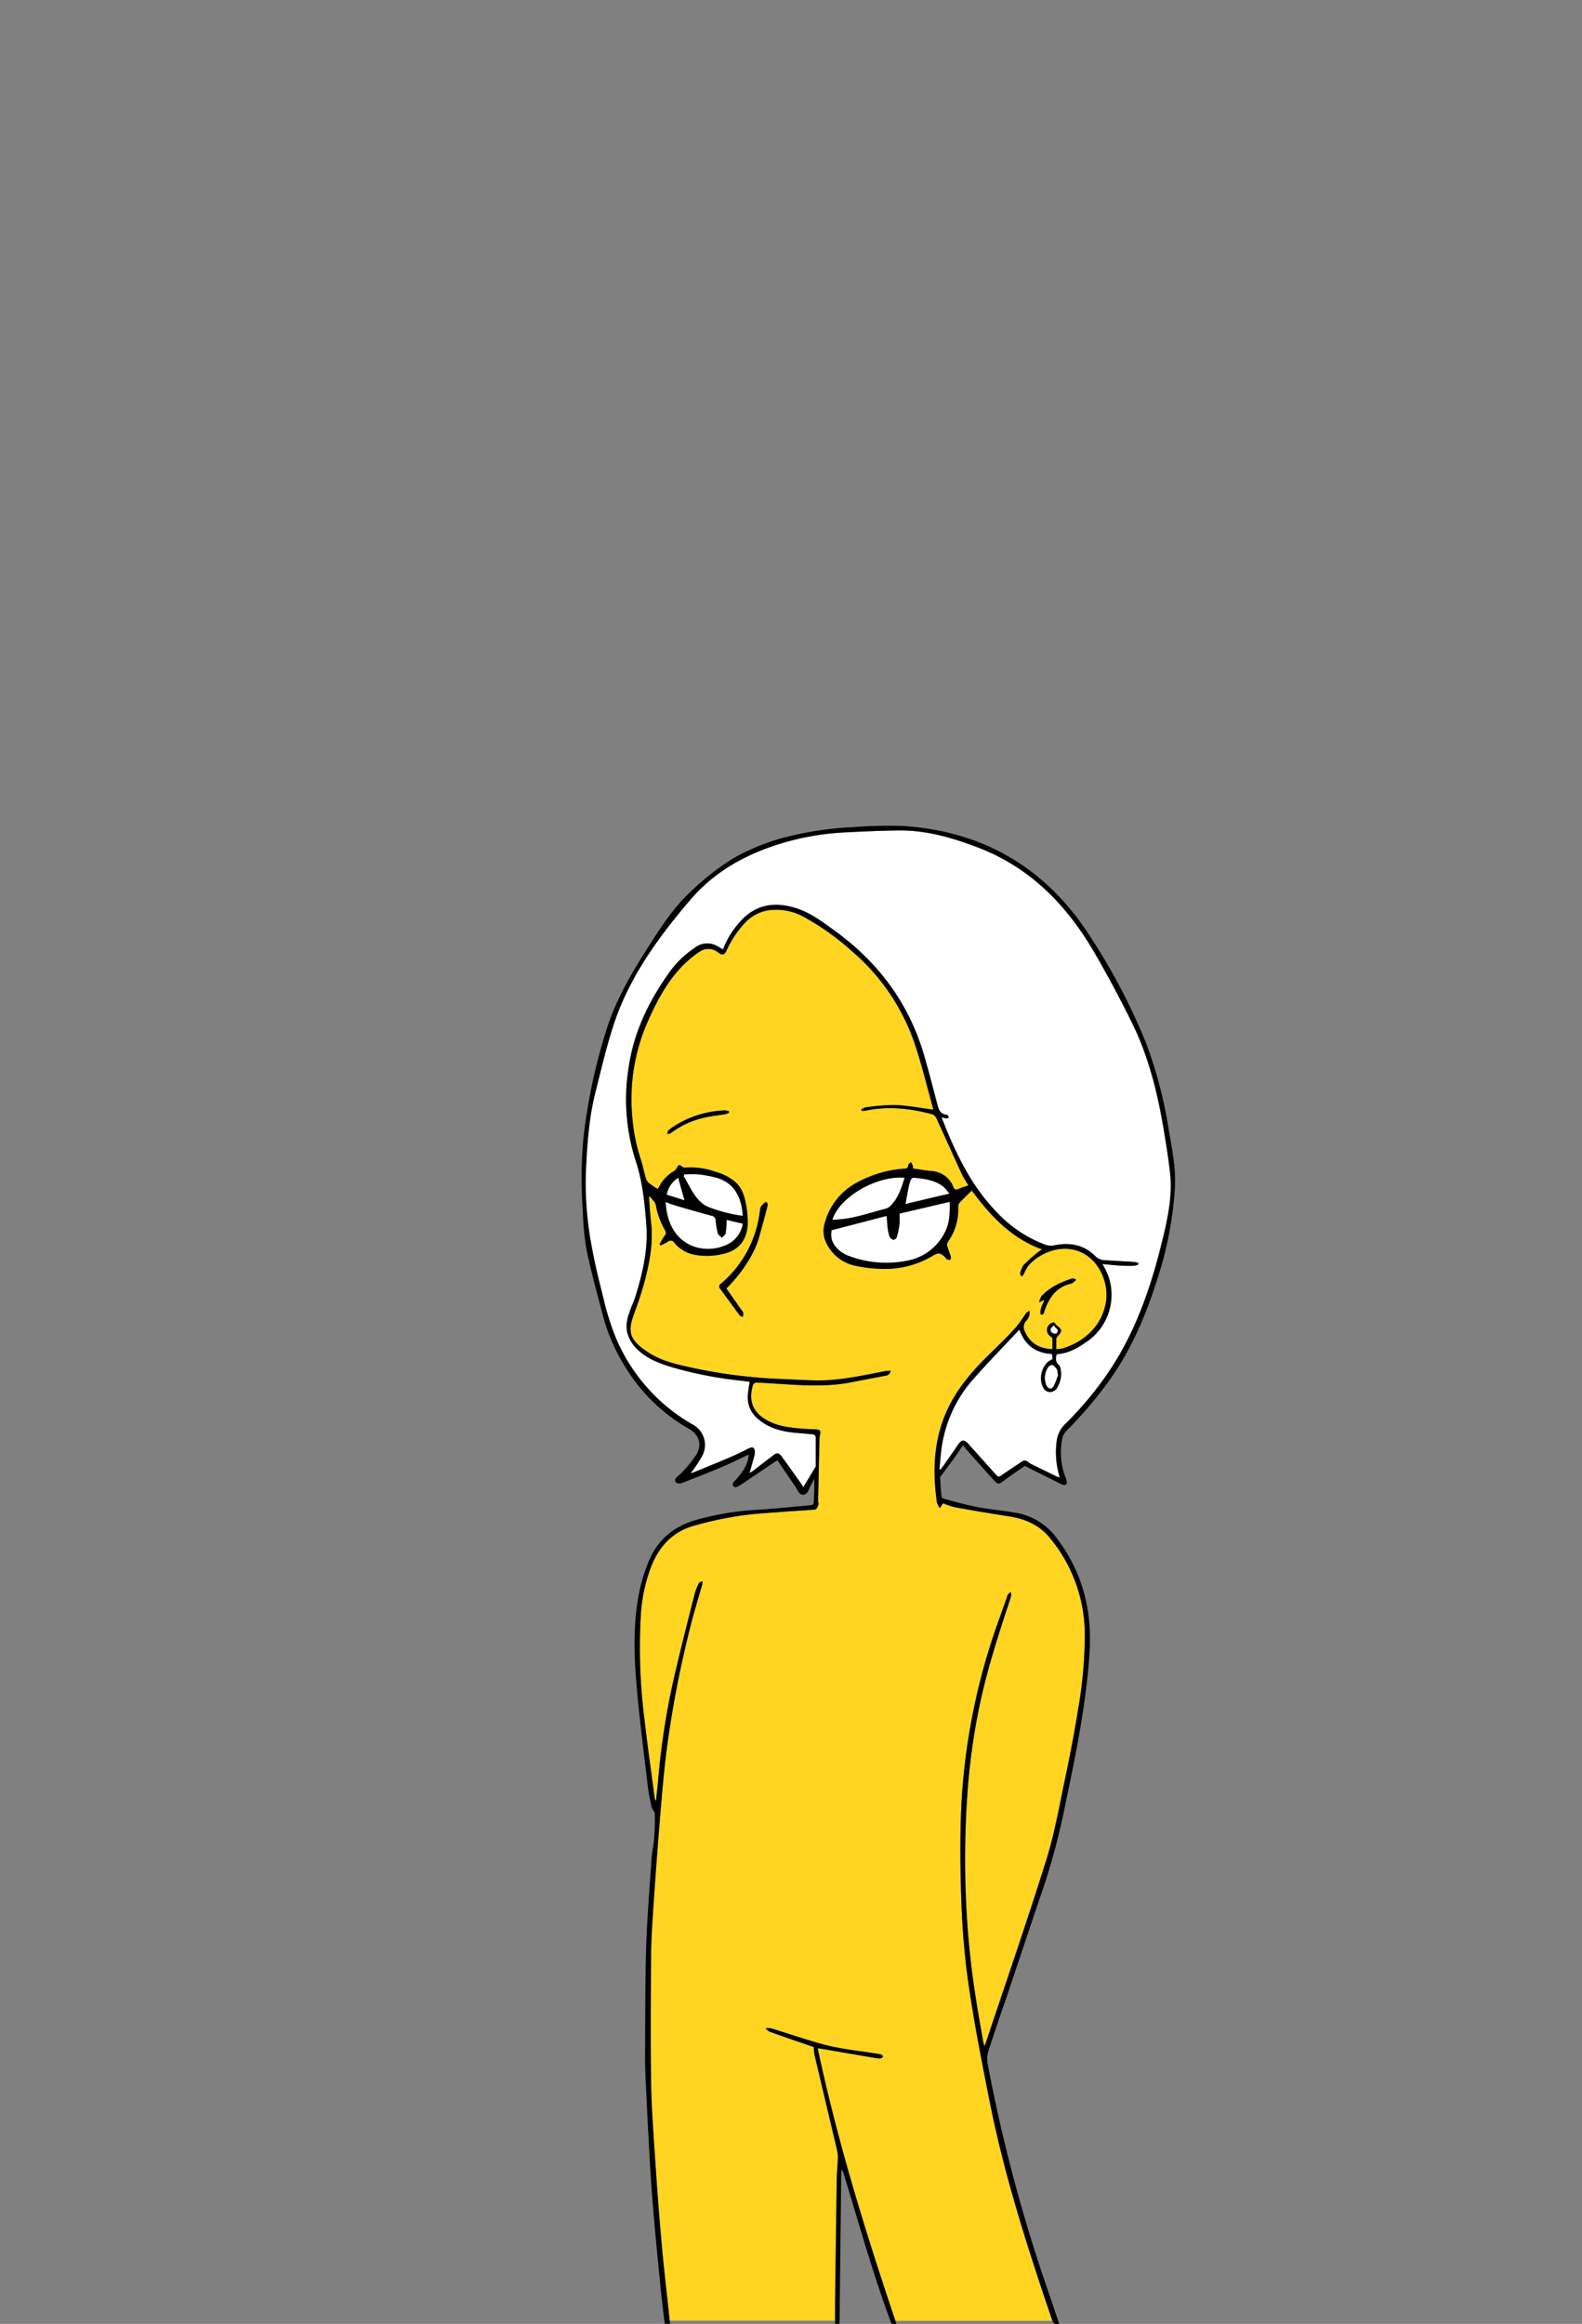 <svg id="여가_숏컷_" data-name="여가 숏컷 " xmlns="http://www.w3.org/2000/svg" viewBox="0 0 453.54 666.14"><rect x="0" y="0" width="453.54" height="666.14" fill="#808080" stroke="none"/><defs><style>.cls-1{fill:#fff;}.cls-2{fill:none;}</style></defs><g id="색"><path class="cls-1" d="M198,422.33a47.72,47.72,0,0,0,3.25-4.81,6.62,6.62,0,0,0-2.76-9.26A51.64,51.64,0,0,1,176,382.11a83.11,83.11,0,0,1-3.22-10.63c-1.18-4.64-2.32-9.3-3.16-14a96.93,96.93,0,0,1-1.73-21c.35-7.8.81-15.59,2.71-23.17,1.68-6.67,3.22-13.4,5.38-19.9,3.26-9.79,8.54-18.47,14.67-26.57,2.39-3.15,4.88-6.23,7.47-9.21,6.41-7.41,14.5-12,23.45-15.11a75.75,75.75,0,0,1,20.79-3.92c5.09-.26,10.19-.49,15.29-.54,8-.07,15.53,2.16,23,5,14.6,5.65,25.09,16.25,33,29.88q5.78,9.93,10.86,20.29c4.78,9.7,7.35,20.19,9.13,30.9.66,4,1.29,7.95,1.75,11.95.65,5.71-.3,11.34-1.57,16.84-3.27,14.12-7.66,27.8-15.71,39.88a99.79,99.79,0,0,1-12.47,15.11,8.36,8.36,0,0,0-2.78,5.51,24.1,24.1,0,0,0,.7,9.31c.06.21.11.43.21.81-.39-.14-.66-.2-.9-.31l-7.14-3.49a2.14,2.14,0,0,1-.4-.2c-1.58-1.16-1.58-1.16-3.17-.07-1.74,1.18-3.5,2.32-5.22,3.53-.6.42-1,.28-1.41-.22-2.42-2.72-4.87-5.43-7.3-8.14-.23-.25-.44-.52-.67-.77-1.21-1.29-1.94-1.22-2.93.23-1.46,2.15-2.95,4.27-4.44,6.4-.18.27-.41.5-.61.75l-.31-.09c.2-2,.35-4,.61-6.05a37.44,37.44,0,0,1,9.44-20.16c4.1-4.68,8.46-9.1,12.88-13.82,1.72,4.77,5,6.72,9.37,7,0,.32.08.57.09.83s0,.46,0,.68c-2.6,1-3.87,4.56-3,7.19.34,1.08.87,2,2.06,2.18a2.46,2.46,0,0,0,2.5-1.59,7.42,7.42,0,0,0,.76-5.17,1.88,1.88,0,0,0-.48-1c-1-.83-.94-1.84-.6-3.08,3.11-.16,5.83-1.62,8.39-3.42a16.29,16.29,0,0,0,7.31-14,15.46,15.46,0,0,0-2-7.32l-.61-1.1c1.77.16,3.4.35,5,.45,1.29.08,2.59.11,3.88.08a5.55,5.55,0,0,0,1.4-.36V362a9.05,9.05,0,0,0-1.34-.26c-2.8-.18-5.6-.32-8.4-.49A4,4,0,0,1,314,360c-3.3-3.23-7.27-3.92-11.57-3.05a4.92,4.92,0,0,1-2.79-.19,36.62,36.62,0,0,1-14.12-9.59c-6-6.21-10-13.69-13.41-21.63-.72-1.69-1.38-3.39-2.17-5.33a10.12,10.12,0,0,0,1.5.4c.2,0,.42-.19.62-.31a2.15,2.15,0,0,0-.3-.56.86.86,0,0,0-.49-.25c-1.63-.17-2.1-1.4-2.47-2.82-1.19-4.56-2.38-9.12-3.68-13.66-4.42-15.48-13.46-27.34-26-36.39-3.48-2.5-6.92-5.09-11-6.35-5.53-1.68-10.72-1.25-15.11,3.11a25.34,25.34,0,0,0-5.43,8.16l-.27.63a21.88,21.88,0,0,0-2.33-1.32,5.82,5.82,0,0,0-5.7.79,28.63,28.63,0,0,0-7.83,7.8c-5.67,8.11-9.86,17-11.23,27a57.24,57.24,0,0,0,2.12,26.41c1.95,5.8,2.56,11.85,3,17.93.58,7.21-1,14-3.09,20.77-.53,1.69-1.37,3.27-1.85,5a10,10,0,0,0-.56,5.24,10.38,10.38,0,0,0,3.17,5.21c2.88,2.69,6.43,3.91,10,5a114.5,114.5,0,0,0,19.39,3.75l2.53.33c-.19,1.36-.47,2.67-.54,4a8,8,0,0,0,3.08,6.76c3,2.51,6.49,3.44,10.18,3.81,1.84.19,3.69.3,5.53.51a1.06,1.06,0,0,1,.69.72c0,2.71,0,5.43,0,8.15a.76.76,0,0,1,0,.34l-3.56,5.9c-.19-.3-.4-.64-.63-1-1.88-2.63-3.74-5.29-5.66-7.89-.71-1-1.36-1-2.3-.25-2,1.53-4,3.08-6,4.61a5,5,0,0,1-.84.45q.72-2.52,1.42-5a4,4,0,0,0,.09-.69c.09-1.51-.52-1.94-1.8-1.3-1.64.81-3.26,1.65-4.94,2.37-3.55,1.52-7.13,3-10.71,4.44C198.56,422.16,198.2,422.25,198,422.33Z"/><path class="cls-1" d="M257.84,347.87l14.44-3.38c.08,3.18,0,5.92-1.26,8.5a15.11,15.11,0,0,1-11.32,8.43A30.29,30.29,0,0,1,243.33,360a8.86,8.86,0,0,1-2.71-1.53c-1.65-1.44-2.79-3.21-2.25-5.85l15.78-4.11c.12,1.44.18,2.64.34,3.82a8.43,8.43,0,0,0,.57,2.22,1.54,1.54,0,0,0,1.06.81,1.26,1.26,0,0,0,.95-.78,24.89,24.89,0,0,0,.75-3.73A26.73,26.73,0,0,0,257.84,347.87Z"/><path class="cls-1" d="M190.77,344.53c1.17.42,2.13.82,3.13,1.11,3.33,1,6.68,1.93,10,2.83a1.4,1.4,0,0,1,1.24,1.43,20.32,20.32,0,0,0,.62,3.65c.14.48.74.82,1.14,1.22.37-.42,1-.79,1.07-1.27a34.06,34.06,0,0,0,.32-3.83l4.63,1.09a8,8,0,0,1-4.72,6.09c-6.39,2.88-15.5.55-17.18-9.93C190.93,346.2,190.88,345.47,190.77,344.53Z"/><path class="cls-1" d="M238.62,349.64c2-6.52,12.7-12.75,20.65-12.07-1,3.09-1.88,6.15-4.35,8.32a2.94,2.94,0,0,1-1.18.6c-4.3,1.09-8.5,2.65-13,3-.4,0-.8.1-1.21.13S239,349.64,238.62,349.64Z"/><path class="cls-1" d="M196.17,336.6c1.42,0,2.86-.11,4.27,0a34.29,34.29,0,0,1,4.24.77c4.95,1.13,7.42,4.56,8.08,9.65.06.45.11.91.17,1.46a42.31,42.31,0,0,1-10-2.59,7,7,0,0,1-1.79-1.12c-2.44-2.05-3.56-5.05-5.2-7.66Z"/><path class="cls-1" d="M272.16,342.12l-12.62,3c.32-1.68.58-3.18.88-4.67a14,14,0,0,1,.61-2.22c.12-.3.55-.68.81-.65,3,.27,6,.61,8.53,2.52A14.33,14.33,0,0,1,272.16,342.12Z"/><path class="cls-1" d="M303.39,393.93a22.22,22.22,0,0,1-1.32,3.35c-.63,1.07-1.58.9-2.14-.23a5.48,5.48,0,0,1,.58-5.27c.28-.33.94-.67,1.22-.54a3.64,3.64,0,0,1,1.28,1.33,3.27,3.27,0,0,1,.16,1.25Z"/><path class="cls-1" d="M196.24,344.06l-5.11-1.6a7.3,7.3,0,0,1,3.3-4.87Z"/><path class="cls-1" d="M302.24,379.87c.07.94,1.89,1.19.6,2.36-.23.21-1.17,0-1.41-.34C300.83,381.11,301.34,380.49,302.24,379.87Z"/><path class="" fill='#ffd521' d="M283.74,602.47c-2-10-3.95-20-5.52-30a215.35,215.35,0,0,1-2.39-22.53c-.48-9.48-.63-19-.38-28.51a183.56,183.56,0,0,1,10.88-57q1.17-3.28,2.34-6.54A2.82,2.82,0,0,1,289,457a4.84,4.84,0,0,1,.78-.64,3.13,3.13,0,0,1,.11.94c-.18.75-.42,1.49-.66,2.22-3,9.07-5.9,18.14-8,27.48a188.1,188.1,0,0,0-3.68,24.34,269.28,269.28,0,0,0-.59,33.73,244.36,244.36,0,0,0,2.73,27.29c.63,4.18,1.4,8.33,2.11,12.49.08.47.2.94.35,1.65a9.7,9.7,0,0,0,.42-.89c5.81-17.43,11.82-34.79,17.32-52.33,2.34-7.45,3.72-15.25,5.33-22.93,1.46-6.89,2.79-13.81,3.9-20.77A124.36,124.36,0,0,0,311,468.3a43.54,43.54,0,0,0-9.94-27.39c-3.06-3.81-7.19-5.55-11.8-6.26q-7.73-1.2-15.43-2.59a25.05,25.05,0,0,1-3.49-1.15l-.9,1.38a5.39,5.39,0,0,1-.83-1.59c-1.43-9.86-.84-19.47,3.86-28.38,2.89-5.48,6.94-10,11.31-14.26,2.5-2.42,5-4.88,7.33-7.44,1.17-1.27,2.06-2.84,3.11-4.24a3.61,3.61,0,0,1,.91-.64,4,4,0,0,1,0,1.23,4.1,4.1,0,0,1-.82,1.51c-1.33,1.38-.8,2.78-.05,4.1,1.63,2.86,4.17,4,7.44,4.13,0-1.06.05-2.06,0-3,0-.28-.43-.56-.7-.78a2.14,2.14,0,0,1,.25-3.57c.47-.25,1.05-.56,1.39.26a.36.36,0,0,0,.13.17c1.84,1.38,1.87,1.71.28,3.45a.93.93,0,0,0-.23.49c0,1,0,1.92,0,3a12.17,12.17,0,0,0,1.54-.15c5-1.32,11.54-5.58,12.72-13.53,1.09-7.27-4.32-16.49-13.88-14.92a14.63,14.63,0,0,0-8.3,4.57,12,12,0,0,0-1.41,2.54,5.47,5.47,0,0,1-.53.66c-.18-.26-.56-.58-.51-.76a6.42,6.42,0,0,1,1-2.52,49.68,49.68,0,0,1,4.11-3.68,11.82,11.82,0,0,1,1.19-.81c-8.71-3.12-14.72-9.53-20.15-16.87-1.23,1.21-2.45,2.37-3.6,3.6a1.89,1.89,0,0,0-.29,1.18,16,16,0,0,1-3,10,1.49,1.49,0,0,0-.14,1.14c.29,1,.71,2,1,3a1.05,1.05,0,0,1-.15.89c-.18.14-.61,0-.88-.09s-.36-.38-.55-.56c-1.44-1.37-2-1.42-3.67-.4a26.58,26.58,0,0,1-15,3.67,35.73,35.73,0,0,1-7.35-.93,11.79,11.79,0,0,1-8.57-7.7,8,8,0,0,1,.13-4.75,18.45,18.45,0,0,1,9.12-11.32A32.8,32.8,0,0,1,259.1,335c.68,0,1.23-.08,1.26-1,0-.31.51-.59.79-.88a7.52,7.52,0,0,1,.52,1,3,3,0,0,1,.05.81c1.83.26,3.61.61,5.4.75a7.11,7.11,0,0,1,6.18,4.54c.35.77.7.93,1.44.61.9-.41,1.86-.69,2.88-1.05-.73-1.25-1.48-2.32-2-3.5-2.41-5.23-4.75-10.5-7.16-15.74a2.18,2.18,0,0,0-1.19-1.13c-6.37-1.72-12.8-2.42-19.33-1a3.77,3.77,0,0,1-.89,0l-.12-.42a4.46,4.46,0,0,1,1.26-.58,60.71,60.71,0,0,1,8.59-.66c3.59.16,7.15.85,10.81,1.33-1.79-6.39-3.33-12.88-5.45-19.15a60.27,60.27,0,0,0-17.61-26,73.29,73.29,0,0,0-14-10.05,16.32,16.32,0,0,0-9.76-2,11.57,11.57,0,0,0-7.31,3.78,29,29,0,0,0-5.17,7.8c-.58,1.27-1.27,1.48-2.35.61a4.42,4.42,0,0,0-5.39-.26,16,16,0,0,0-1.91,1.39c-6.37,5-10.1,12.08-13.3,19.46a55.07,55.07,0,0,0-4.11,26.13,52.62,52.62,0,0,0,2.45,12.5c.58,1.79.94,3.67,1.47,5.48a3,3,0,0,0,.87,1.35,30.22,30.22,0,0,0,2.5,1.71c.21-.33.4-.6.55-.89a11,11,0,0,1,4.16-4.25,2.72,2.72,0,0,0,.9-1.1c.31-.64.61-.8,1.19-.33a1.69,1.69,0,0,0,1.07.45,21,21,0,0,1,8.94,1.26,14,14,0,0,1,5.58,2.95c2.18,2,2.72,4.81,3.17,7.62a26.75,26.75,0,0,1,.27,3.47c.12,5.18-2.44,8.49-7.29,9.48a19.63,19.63,0,0,1-8,.18,9.88,9.88,0,0,1-5.69-3.38,1.26,1.26,0,0,0-2-.29c-.63.4-1.32.69-2,1l-.3-.36c.49-.82.93-1.69,1.49-2.45a1.18,1.18,0,0,0,.09-1.53,22.9,22.9,0,0,1-2.65-7.24c-.18-.92-1.13-1.67-1.72-2.5l-.24.17c.19,2.37.31,4.76.59,7.13.71,6.06-.41,11.91-2,17.67-.8,2.95-1.8,5.83-2.85,8.69-1.93,5.24-1.41,7.58,4.28,11.22,3.66,2.35,7.87,3.29,12,4.19a147.93,147.93,0,0,0,25.39,3.28c3.7.14,7.39.39,11.09.42,6.36,0,12.56-1.35,18.77-2.58a17.86,17.86,0,0,1,2-.21,1.56,1.56,0,0,1-1.49,1.45c-3.27.65-6.55,1.24-9.81,1.89-6.35,1.25-12.74.94-19.13.54-2.7-.16-5.39-.36-8.09-.47a1.21,1.21,0,0,0-.92.67c-1.16,3.84-.52,7.18,3.09,9.58,3.09,2.05,6.54,2.56,10.06,2.88,1.69.16,3.39.21,5.09.31,1,.06,1.24.48,1,1.43a5.53,5.53,0,0,0-.18,1.22q-.21,8.89-.39,17.79c0,.37.19.8.08,1.12-.2.52-.53,1.34-.87,1.38-2.88.29-5.77.39-8.66.62-4.35.35-8.72.53-13,1.19a101.25,101.25,0,0,0-13.65,3c-5.61,1.69-9.43,5.72-11.7,11.4a47.11,47.11,0,0,0-3.06,14.47,163.39,163.39,0,0,0,1.07,29.5c.87,7.46,1.92,14.9,2.9,22.35a1.9,1.9,0,0,0,.4,1c.21-2,.45-4,.63-6a210,210,0,0,1,4.43-28.8c1.89-8.25,4-16.45,6.06-24.66a14.62,14.62,0,0,1,1.23-3c.14-.27.63-.34,1-.5a4.73,4.73,0,0,1-.09.93c-1.18,4.2-2.5,8.36-3.53,12.6a304.32,304.32,0,0,0-6.9,36.61c-.77,6.62-1.31,13.27-1.85,19.91q-.94,11.59-1.71,23.2c-.31,4.65-.63,9.3-.67,14-.09,12.07-.18,24.15,0,36.21.12,7.68.71,15.35,1.22,23,.53,8,1.13,15.93,1.85,23.89.66,7.2,1.5,14.39,2.26,21.59h47.38q0-2.31,0-4.56.22-17.76.47-35.52c0-2.17.26-4.33.33-6.5a8.36,8.36,0,0,0-.21-2.18c-2.16-9.18-4.35-18.36-6.51-27.55a15,15,0,0,1-.18-2.1c-4.09-1.41-8.35-2.86-12.58-4.36a5.13,5.13,0,0,1-1.27-1,5.2,5.2,0,0,1,1.62,0c5.43,1.64,10.79,3.57,16.28,4.93,4.49,1.1,9.12,1.54,13.68,2.28a11.18,11.18,0,0,1,1.63.32.75.75,0,0,1,.44.57c0,.17-.31.43-.52.47a3.51,3.51,0,0,1-1.21,0l-16.62-2.84a3.31,3.31,0,0,0-.34,0c5.64,26.61,13.66,52.45,22.27,78.1h45a1.73,1.73,0,0,1-.1-.24C294.61,644.45,288,623.83,283.74,602.47Zm14.78-230.92c2.39-2.62,5.47-4,8.69-5.08.33-.11.74.09,1.11.15l.07.37c-.3.26-.58.53-.9.77a1.27,1.27,0,0,1-.51.2c-4,.91-6.09,3.77-7.45,7.52-.21.58-.22,1.55-1.16,1.29a4,4,0,0,1,.08-1.82,19.11,19.11,0,0,1,1-2.31c-.11,0-.14,0-.17,0l-1.36.61A5.19,5.19,0,0,1,298.52,371.55ZM208,319.39c-2,.34-4.11.53-6.12,1a25.75,25.75,0,0,0-9.67,4.49c-.23.18-.63.12-.95.17.11-.33.15-.76.37-1a10.67,10.67,0,0,1,1.62-1.21,28.75,28.75,0,0,1,14.61-4.53,4.33,4.33,0,0,1,1.14.25l0,.42A6.52,6.52,0,0,1,208,319.39Zm12.11,26c-.16.84-.38,1.66-.6,2.48-.67,2.42-1.3,4.85-2,7.25-1.73,5.65-6,11.07-9.21,14.19,1.5,2.13,2.94,4.19,4.38,6.25a2,2,0,0,1,.46.78,4.7,4.7,0,0,1-.11,1.11c-.31-.14-.72-.19-.9-.44-1.89-2.53-3.74-5.1-5.61-7.64a.89.89,0,0,1,.17-1.39,32.07,32.07,0,0,0,11.27-21.28c.12-1.05.86-1.46,1.4-2.09.08-.1.48-.06.58.06A1,1,0,0,1,220.06,345.42Z"/><path class="cls-1" d="M267.57,318.06a0,0,0,0,0,0,0h0Z"/><path class="cls-1" d="M267.57,318.06c0,.08,0,0,0,0Z"/></g><g id="선"><path d="M282.18,586.51a9.7,9.7,0,0,0,.42-.89c5.81-17.43,11.82-34.79,17.32-52.33,2.34-7.45,3.72-15.25,5.33-22.93,1.46-6.89,2.79-13.81,3.9-20.77A124.36,124.36,0,0,0,311,468.3a43.54,43.54,0,0,0-9.94-27.39c-3.06-3.81-7.19-5.55-11.8-6.26q-7.73-1.2-15.43-2.59a25.05,25.05,0,0,1-3.49-1.15l-.9,1.38a5.39,5.39,0,0,1-.83-1.59c-1.43-9.86-.84-19.47,3.86-28.38,2.89-5.48,6.94-10,11.31-14.26,2.5-2.42,5-4.88,7.33-7.44,1.17-1.28,2.06-2.84,3.11-4.24a3.61,3.61,0,0,1,.91-.64,4,4,0,0,1,0,1.23,4.1,4.1,0,0,1-.82,1.51c-1.33,1.38-.8,2.78-.05,4.1,1.63,2.86,4.17,4,7.44,4.13,0-1.06.05-2.06,0-3,0-.28-.43-.56-.7-.78a2.14,2.14,0,0,1,.25-3.57c.47-.25,1.05-.56,1.39.26a.36.36,0,0,0,.13.17c1.84,1.38,1.87,1.71.28,3.45a.93.93,0,0,0-.23.49c0,1,0,1.92,0,3a12.17,12.17,0,0,0,1.54-.15c5-1.32,11.54-5.58,12.72-13.53,1.09-7.27-4.32-16.49-13.88-14.92a14.63,14.63,0,0,0-8.3,4.57,12,12,0,0,0-1.41,2.54,5.47,5.47,0,0,1-.53.66c-.18-.26-.56-.58-.51-.76a6.42,6.42,0,0,1,1-2.52,49.68,49.68,0,0,1,4.11-3.68,11.82,11.82,0,0,1,1.19-.81c-8.71-3.12-14.72-9.53-20.15-16.87-1.23,1.21-2.45,2.37-3.6,3.6a1.89,1.89,0,0,0-.29,1.18,16,16,0,0,1-3,10,1.49,1.49,0,0,0-.14,1.14c.29,1,.71,2,1,3a1.05,1.05,0,0,1-.15.89c-.18.14-.61,0-.88-.09s-.36-.38-.55-.56c-1.44-1.37-2-1.42-3.67-.4a26.58,26.58,0,0,1-15,3.67,35.73,35.73,0,0,1-7.35-.93,11.79,11.79,0,0,1-8.57-7.7,8,8,0,0,1,.13-4.75,18.45,18.45,0,0,1,9.12-11.32A32.8,32.8,0,0,1,259.1,335c.68,0,1.23-.08,1.26-1,0-.31.51-.59.79-.88a7.52,7.52,0,0,1,.52,1,3,3,0,0,1,.05.81c1.83.26,3.61.61,5.4.75a7.11,7.11,0,0,1,6.18,4.54c.35.77.7.93,1.44.61.9-.41,1.86-.69,2.88-1.05-.73-1.25-1.48-2.32-2-3.5-2.41-5.23-4.75-10.5-7.16-15.74a2.18,2.18,0,0,0-1.19-1.13c-6.37-1.72-12.8-2.42-19.33-1a3.77,3.77,0,0,1-.89,0l-.12-.42a4.46,4.46,0,0,1,1.26-.58,60.71,60.71,0,0,1,8.59-.66c3.59.16,7.16.86,10.82,1.33-.06.14,0,.06,0,0-1.79-6.39-3.32-12.89-5.45-19.16a60.27,60.27,0,0,0-17.61-26,73.29,73.29,0,0,0-14-10.05,16.32,16.32,0,0,0-9.76-2,11.57,11.57,0,0,0-7.31,3.78,29,29,0,0,0-5.17,7.8c-.58,1.27-1.27,1.48-2.35.61a4.42,4.42,0,0,0-5.39-.26,16,16,0,0,0-1.91,1.39c-6.37,5-10.1,12.08-13.3,19.46a55.07,55.07,0,0,0-4.11,26.13,52.62,52.62,0,0,0,2.45,12.5c.58,1.79.94,3.67,1.47,5.48a3,3,0,0,0,.87,1.35,30.22,30.22,0,0,0,2.5,1.71c.21-.33.4-.6.55-.89a11,11,0,0,1,4.16-4.25,2.72,2.72,0,0,0,.9-1.1c.31-.64.61-.8,1.19-.33a1.69,1.69,0,0,0,1.07.45,21,21,0,0,1,8.94,1.26,14,14,0,0,1,5.58,2.95c2.18,2,2.72,4.81,3.17,7.62a26.75,26.75,0,0,1,.27,3.47c.12,5.18-2.44,8.49-7.29,9.48a19.63,19.63,0,0,1-8,.18,9.88,9.88,0,0,1-5.69-3.38,1.26,1.26,0,0,0-2-.29c-.63.4-1.32.69-2,1l-.3-.36c.49-.82.93-1.69,1.49-2.45a1.18,1.18,0,0,0,.09-1.53,22.9,22.9,0,0,1-2.65-7.24c-.18-.92-1.13-1.67-1.72-2.5l-.24.17c.19,2.37.31,4.76.59,7.13.71,6.06-.41,11.91-2,17.67-.8,2.95-1.8,5.83-2.85,8.69-1.93,5.24-1.41,7.58,4.28,11.22,3.66,2.35,7.87,3.29,12,4.19a147.93,147.93,0,0,0,25.39,3.28c3.7.14,7.39.39,11.09.42,6.36,0,12.56-1.35,18.77-2.58a17.86,17.86,0,0,1,2-.21,1.56,1.56,0,0,1-1.49,1.45c-3.27.65-6.55,1.24-9.81,1.89-6.35,1.25-12.74.94-19.13.54-2.7-.16-5.39-.36-8.09-.47a1.21,1.21,0,0,0-.92.67c-1.16,3.84-.52,7.18,3.09,9.58,3.09,2.05,6.54,2.56,10.06,2.88,1.69.16,3.39.21,5.09.31,1,.06,1.24.48,1,1.43a5.53,5.53,0,0,0-.18,1.22q-.21,8.89-.39,17.79c0,.37.19.8.08,1.12-.2.52-.53,1.34-.87,1.38-2.88.29-5.77.39-8.66.62-4.35.35-8.72.53-13,1.19a101.25,101.25,0,0,0-13.65,3c-5.61,1.69-9.43,5.72-11.7,11.4a47.11,47.11,0,0,0-3.06,14.47,163.39,163.39,0,0,0,1.07,29.5c.87,7.46,1.92,14.9,2.9,22.35a1.9,1.9,0,0,0,.4,1c.21-2,.45-4,.63-6a210,210,0,0,1,4.43-28.8c1.89-8.25,4-16.45,6.06-24.66a14.62,14.62,0,0,1,1.23-3c.14-.27.63-.34,1-.5a4.73,4.73,0,0,1-.09.93c-1.18,4.2-2.5,8.36-3.53,12.6a304.32,304.32,0,0,0-6.9,36.61c-.77,6.62-1.31,13.27-1.85,19.91q-.94,11.59-1.71,23.2c-.31,4.65-.63,9.3-.67,14-.09,12.07-.18,24.15,0,36.21.12,7.68.71,15.35,1.22,23,.53,8,1.13,15.93,1.85,23.89.67,7.37,1.54,14.72,2.32,22.08,0,.11,0,.23,0,.42h-1.49c-.39-3.36-.81-6.69-1.14-10-.68-6.75-1.35-13.5-1.93-20.26q-.71-8-1.18-16.12c-.47-8.06-.86-16.12-1.24-24.18-.12-2.67-.14-5.35-.13-8,.07-9.82,0-19.64.31-29.46.27-8.48,1-17,1.56-25.43.14-1.92.59-3.82.73-5.75a66.89,66.89,0,0,0,.18-6.93c0-.71-.78-1.35-.94-2.09-.46-2.11-.88-4.25-1.13-6.4-1.14-9.77-2.43-19.53-3.23-29.34-.69-8.54-.87-17.16.82-25.63a49.66,49.66,0,0,1,2.74-8.94c2.58-6.38,7.4-10.12,13.66-11.91a81,81,0,0,1,17.49-2.89c5.09-.31,10.17-.88,15.25-1.3.67-.06.89-.36.92-1,.1-2.17.22-4.34.11-6.6-.36.71-.69,1.43-1.08,2.12-.53.93-.71,2.35-2,2.46s-1.65-1.37-2.27-2.27c-1.74-2.5-3.42-5-5.16-7.61l-.68.41-9.88,6.65a1.69,1.69,0,0,1-.29.17c-.59.25-1.25.88-1.8.15s.22-1.23.64-1.71c1.62-1.88,3.23-3.76,3.66-6.39,0-.25.05-.52.09-.91-2.66,1.24-5.19,2.52-7.79,3.62-3.76,1.59-7.58,3.06-11.38,4.55a2,2,0,0,1-1,.1.91.91,0,0,1-.63-1.58c.48-.58,1.15-1,1.64-1.55a35.72,35.72,0,0,0,4.09-5c1.79-3,.92-5.8-2.07-7.52a50.77,50.77,0,0,1-18.46-18.08A53.21,53.21,0,0,1,173,377.66c-1.69-6.43-3.48-12.84-4.84-19.35A77.49,77.49,0,0,1,167.09,347a126.38,126.38,0,0,1,.15-20.59,163.65,163.65,0,0,1,6.64-31.29c3-9.54,8.12-17.69,13.36-25.86,3.27-5.11,6.76-10.07,11.21-14.08a71.9,71.9,0,0,1,11.73-9.12,61,61,0,0,1,16.33-6.41,95.67,95.67,0,0,1,18.11-2.56,131.75,131.75,0,0,1,14.18-.34c22.85,1.47,41.09,11.83,53.9,31.94a175.08,175.08,0,0,1,15.84,30.25,125.31,125.31,0,0,1,6.54,25c.55,3.24,1.17,6.48,1.53,9.75a43.51,43.51,0,0,1,.19,7.31,105.46,105.46,0,0,1-5.27,26.46c-3.31,10.34-7.58,20.12-13.93,28.83a121.72,121.72,0,0,1-12,14,4.56,4.56,0,0,0-1.08,2.16,20.16,20.16,0,0,0,1,11.19,7,7,0,0,1,.27.89c.17.88-.17,1.23-1,1.09a1.17,1.17,0,0,1-.32-.09L293.8,420.2c-1.85,1.29-4,2.72-6.12,4.31-1.22.92-1.51,1.12-2.61-.07-2.75-3-5.42-6-8.12-9.07-.28-.31-.53-.65-.88-1.09-.84,1.23-1.61,2.4-2.42,3.53-1.25,1.73-2.53,3.43-3.8,5.15-.12.15-.34.31-.33.46.11,1.88.21,3.77.42,5.64,0,.26.62.56,1,.65,3.11.81,6.21,1.72,9.37,2.31,3.74.7,7.56,1,11.3,1.68a18.37,18.37,0,0,1,11.47,7.36c7.28,9.67,10.09,20.64,9.27,32.88-.95,14.18-3.73,28-6.64,41.84a204.52,204.52,0,0,1-6.12,23.92c-3.63,10.63-7.17,21.31-10.76,32C287,577,285.14,582.4,283.4,587.8a7.59,7.59,0,0,0-.3,3.5,454.55,454.55,0,0,0,17,64.3c1.17,3.47,2.35,6.93,3.54,10.46-1.06.33-1.62.08-2-1.12-7-20.49-13.65-41.11-17.9-62.47-2-10-3.95-20-5.52-30a215.35,215.35,0,0,1-2.39-22.53c-.48-9.48-.63-19-.38-28.51a183.56,183.56,0,0,1,10.88-57q1.17-3.28,2.34-6.54A2.82,2.82,0,0,1,289,457a4.84,4.84,0,0,1,.78-.64,3.13,3.13,0,0,1,.11.94c-.18.75-.42,1.49-.66,2.22-3,9.07-5.9,18.14-8,27.48a188.1,188.1,0,0,0-3.68,24.34,269.28,269.28,0,0,0-.59,33.73,244.36,244.36,0,0,0,2.73,27.29c.63,4.18,1.4,8.33,2.11,12.49C281.91,585.33,282,585.8,282.18,586.51ZM198,422.33c.24-.08.6-.17.93-.31,3.58-1.47,7.16-2.92,10.71-4.44,1.68-.72,3.3-1.56,4.94-2.37,1.28-.64,1.89-.21,1.8,1.3a4,4,0,0,1-.09.69q-.7,2.52-1.42,5a5,5,0,0,0,.84-.45c2-1.53,4-3.08,6-4.61.94-.73,1.59-.71,2.3.25,1.92,2.6,3.78,5.26,5.66,7.89.23.33.44.67.63,1l3.56-5.9a.76.76,0,0,0,0-.34c0-2.72,0-5.44,0-8.15a1.06,1.06,0,0,0-.69-.72c-1.84-.21-3.69-.32-5.53-.51-3.69-.37-7.21-1.3-10.18-3.81a8,8,0,0,1-3.08-6.76c.07-1.33.35-2.64.54-4l-2.53-.33A114.5,114.5,0,0,1,192.94,392c-3.59-1.1-7.14-2.32-10-5a10.38,10.38,0,0,1-3.17-5.21,10,10,0,0,1,.56-5.24c.48-1.69,1.32-3.27,1.85-5,2.1-6.74,3.67-13.56,3.09-20.77-.48-6.08-1.09-12.13-3-17.93a57.24,57.24,0,0,1-2.12-26.41c1.37-10.07,5.56-18.93,11.23-27a28.63,28.63,0,0,1,7.83-7.8,5.82,5.82,0,0,1,5.7-.79,21.88,21.88,0,0,1,2.33,1.32l.27-.63a25.34,25.34,0,0,1,5.43-8.16c4.39-4.36,9.58-4.79,15.11-3.11,4.12,1.26,7.56,3.85,11,6.35,12.59,9.05,21.63,20.91,26,36.39,1.3,4.54,2.49,9.1,3.68,13.66.37,1.42.84,2.65,2.47,2.82a.86.86,0,0,1,.49.25,2.15,2.15,0,0,1,.3.56c-.2.12-.42.33-.62.31a10.12,10.12,0,0,1-1.5-.4c.79,1.94,1.45,3.64,2.17,5.33,3.39,7.94,7.46,15.42,13.41,21.63a36.62,36.62,0,0,0,14.12,9.59,4.92,4.92,0,0,0,2.79.19c4.3-.87,8.27-.18,11.57,3.05a4,4,0,0,0,2.66,1.23c2.8.17,5.6.31,8.4.49a9.05,9.05,0,0,1,1.34.26v.51a5.55,5.55,0,0,1-1.4.36c-1.29,0-2.59,0-3.88-.08-1.64-.1-3.27-.29-5-.45l.61,1.1a15.46,15.46,0,0,1,2,7.32,16.29,16.29,0,0,1-7.31,14c-2.56,1.8-5.28,3.26-8.39,3.42-.34,1.24-.39,2.25.6,3.08a1.88,1.88,0,0,1,.48,1,7.42,7.42,0,0,1-.76,5.17,2.46,2.46,0,0,1-2.5,1.59c-1.19-.16-1.72-1.1-2.06-2.18-.85-2.63.42-6.19,3-7.19,0-.22,0-.45,0-.68s-.05-.51-.09-.83c-4.38-.27-7.65-2.22-9.37-7-4.42,4.72-8.78,9.14-12.88,13.82a37.44,37.44,0,0,0-9.44,20.16c-.26,2-.41,4-.61,6.05l.31.09c.2-.25.43-.48.61-.75,1.49-2.13,3-4.25,4.44-6.4,1-1.45,1.72-1.52,2.93-.23.23.25.44.52.67.77,2.43,2.71,4.88,5.42,7.3,8.14.44.5.81.64,1.41.22,1.72-1.21,3.48-2.35,5.22-3.53,1.59-1.09,1.59-1.09,3.17.07a2.14,2.14,0,0,0,.4.2l7.14,3.49c.24.11.51.17.9.31-.1-.38-.15-.6-.21-.81a24.1,24.1,0,0,1-.7-9.31,8.36,8.36,0,0,1,2.78-5.51,99.79,99.79,0,0,0,12.47-15.11c8.05-12.08,12.44-25.76,15.71-39.88,1.27-5.5,2.22-11.13,1.57-16.84-.46-4-1.09-8-1.75-11.95-1.78-10.71-4.35-21.2-9.13-30.9q-5.08-10.33-10.86-20.29c-7.95-13.63-18.44-24.23-33-29.88-7.45-2.88-15-5.11-23-5-5.1.05-10.2.28-15.29.54a75.75,75.75,0,0,0-20.79,3.92c-9,3.07-17,7.7-23.45,15.11-2.59,3-5.08,6.06-7.47,9.21-6.13,8.1-11.41,16.78-14.67,26.57-2.16,6.5-3.7,13.23-5.38,19.9-1.9,7.58-2.36,15.37-2.71,23.17a96.93,96.93,0,0,0,1.73,21c.84,4.72,2,9.38,3.16,14A83.11,83.11,0,0,0,176,382.11a51.64,51.64,0,0,0,22.41,26.15,6.62,6.62,0,0,1,2.76,9.26A47.72,47.72,0,0,1,198,422.33Zm59.88-74.46a26.73,26.73,0,0,1,0,3,24.89,24.89,0,0,1-.75,3.73,1.26,1.26,0,0,1-.95.78,1.54,1.54,0,0,1-1.06-.81,8.43,8.43,0,0,1-.57-2.22c-.16-1.18-.22-2.38-.34-3.82l-15.78,4.11c-.54,2.64.6,4.41,2.25,5.85a8.86,8.86,0,0,0,2.71,1.53,30.29,30.29,0,0,0,16.37,1.42A15.11,15.11,0,0,0,271,353c1.28-2.58,1.34-5.32,1.26-8.5Zm-67.07-3.34c.11.94.16,1.67.28,2.39,1.68,10.48,10.79,12.81,17.18,9.93a8,8,0,0,0,4.72-6.09l-4.63-1.09a34.06,34.06,0,0,1-.32,3.83c-.1.48-.7.85-1.07,1.27-.4-.4-1-.74-1.14-1.22a20.32,20.32,0,0,1-.62-3.65,1.4,1.4,0,0,0-1.24-1.43c-3.35-.9-6.7-1.86-10-2.83C192.9,345.35,191.94,345,190.77,344.53Zm47.85,5.11c.38,0,.67,0,1,0s.81-.09,1.21-.13c4.45-.37,8.65-1.93,13-3a2.94,2.94,0,0,0,1.18-.6c2.47-2.17,3.38-5.23,4.35-8.32C251.32,336.89,240.63,343.12,238.62,349.64Zm-42.45-13-.22.53c1.64,2.61,2.76,5.61,5.2,7.66a7,7,0,0,0,1.79,1.12,42.31,42.31,0,0,0,10,2.59c-.06-.55-.11-1-.17-1.46-.66-5.09-3.13-8.52-8.08-9.65a34.29,34.29,0,0,0-4.24-.77C199,336.49,197.59,336.6,196.17,336.6Zm76,5.52a14.33,14.33,0,0,0-1.79-2.06c-2.54-1.91-5.54-2.25-8.53-2.52-.26,0-.69.35-.81.65a14,14,0,0,0-.61,2.22c-.3,1.49-.56,3-.88,4.67Zm31.23,51.81-.22-.11a3.27,3.27,0,0,0-.16-1.25,3.64,3.64,0,0,0-1.28-1.33c-.28-.13-.94.21-1.22.54a5.48,5.48,0,0,0-.58,5.27c.56,1.13,1.51,1.3,2.14.23A22.22,22.22,0,0,0,303.39,393.93ZM196.24,344.06l-1.81-6.47a7.3,7.3,0,0,0-3.3,4.87Zm106,35.81c-.9.62-1.41,1.24-.81,2,.24.33,1.18.55,1.41.34C304.13,381.06,302.31,380.81,302.24,379.87Z"/><path d="M240.68,666.11h-1.26c0-1.87,0-3.68,0-5.49q.22-17.76.47-35.52c0-2.17.26-4.33.33-6.5a8.36,8.36,0,0,0-.21-2.18c-2.16-9.18-4.35-18.36-6.51-27.55a15,15,0,0,1-.18-2.1c-4.09-1.41-8.35-2.86-12.58-4.36a5.13,5.13,0,0,1-1.27-1,5.2,5.2,0,0,1,1.62,0c5.43,1.64,10.79,3.57,16.28,4.93,4.49,1.11,9.12,1.54,13.68,2.28a11.18,11.18,0,0,1,1.63.32.75.75,0,0,1,.44.57c0,.17-.31.43-.52.47a3.51,3.51,0,0,1-1.21,0l-16.62-2.84a3.31,3.31,0,0,0-.34,0c5.7,26.9,13.83,53,22.55,78.92-1.3.34-1.3.34-1.79-1-5-13.55-8.88-27.47-13.11-41.29-.17-.54-.34-1.09-.5-1.64h-.39C241,636.74,240.85,651.38,240.68,666.11Z"/><path d="M208.22,369.34c1.5,2.13,2.94,4.19,4.38,6.25a2,2,0,0,1,.46.78,4.7,4.7,0,0,1-.11,1.11c-.31-.14-.72-.19-.9-.44-1.89-2.53-3.74-5.1-5.61-7.64a.89.89,0,0,1,.17-1.39,32.07,32.07,0,0,0,11.27-21.28c.12-1.05.86-1.46,1.4-2.09.08-.1.48-.06.58.06a1,1,0,0,1,.2.72c-.16.84-.38,1.66-.6,2.48-.67,2.42-1.3,4.85-2,7.25C215.7,360.8,211.39,366.22,208.22,369.34Z"/><path d="M308.39,367c-.3.26-.58.53-.9.77a1.27,1.27,0,0,1-.51.2c-4,.91-6.09,3.77-7.45,7.52-.21.58-.22,1.55-1.16,1.29a4,4,0,0,1,.08-1.82,19.11,19.11,0,0,1,1-2.31c-.11,0-.14,0-.17,0l-1.36.61a5.19,5.19,0,0,1,.64-1.67c2.39-2.62,5.47-4,8.69-5.08.33-.11.74.09,1.11.15Z"/><path d="M209,319a6.52,6.52,0,0,1-1,.36c-2,.34-4.11.53-6.12,1a25.75,25.75,0,0,0-9.67,4.49c-.23.18-.63.12-.95.17.11-.33.15-.76.37-1a10.67,10.67,0,0,1,1.62-1.21,28.75,28.75,0,0,1,14.61-4.53,4.33,4.33,0,0,1,1.14.25Z"/><path class="cls-2" d="M207.81,318.36a28.75,28.75,0,0,0-14.61,4.53,10.67,10.67,0,0,0-1.62,1.21c-.22.21-.26.64-.37,1,.32-.05.72,0,.95-.17a25.75,25.75,0,0,1,9.67-4.49c2-.49,4.08-.68,6.12-1a6.52,6.52,0,0,0,1-.36l0-.42A4.33,4.33,0,0,0,207.81,318.36Z"/><path class="cls-2" d="M299.41,372.64a19.11,19.11,0,0,0-1,2.31,4,4,0,0,0-.08,1.82c.94.26.95-.71,1.16-1.29,1.36-3.75,3.5-6.61,7.45-7.52a1.27,1.27,0,0,0,.51-.2c.32-.24.6-.51.9-.77l-.07-.37c-.37-.06-.78-.26-1.11-.15-3.22,1.07-6.3,2.46-8.69,5.08a5.19,5.19,0,0,0-.64,1.67l1.36-.61S299.3,372.62,299.41,372.64Z"/><path class="cls-2" d="M219.28,344.64c-.54.63-1.28,1-1.4,2.09A32.07,32.07,0,0,1,206.61,368a.89.89,0,0,0-.17,1.39c1.87,2.54,3.72,5.11,5.61,7.64.18.25.59.3.9.44a4.7,4.7,0,0,0,.11-1.11,2,2,0,0,0-.46-.78c-1.44-2.06-2.88-4.12-4.38-6.25,3.17-3.12,7.48-8.54,9.21-14.19.73-2.4,1.36-4.83,2-7.25.22-.82.44-1.64.6-2.48a1,1,0,0,0-.2-.72C219.76,344.58,219.36,344.54,219.28,344.64Z"/><path class="cls-2" d="M234.77,587.11,251.39,590a3.51,3.51,0,0,0,1.21,0c.21,0,.51-.3.52-.47a.75.75,0,0,0-.44-.57,11.18,11.18,0,0,0-1.63-.32c-4.56-.74-9.19-1.18-13.68-2.28-5.49-1.36-10.85-3.29-16.28-4.93a5.2,5.2,0,0,0-1.62,0,5.13,5.13,0,0,0,1.27,1c4.23,1.5,8.49,3,12.58,4.36a15,15,0,0,0,.18,2.1c2.16,9.19,4.35,18.37,6.51,27.55a8.36,8.36,0,0,1,.21,2.18c-.07,2.17-.3,4.33-.33,6.5q-.27,17.76-.47,35.52,0,2.25,0,4.56h1.27c.17-14.42.33-28.75.5-43.08h.39c.16.54.33,1.1.5,1.64,4.23,13.82,8.14,27.74,13.11,41.29a1,1,0,0,1,.06.16h1.45c-8.61-25.65-16.63-51.49-22.27-78.1A3.31,3.31,0,0,1,234.77,587.11Z"/><path class="cls-2" d="M283.1,591.3a7.59,7.59,0,0,1,.3-3.5c1.74-5.4,3.61-10.76,5.42-16.13,3.59-10.66,7.13-21.34,10.76-32a204.52,204.52,0,0,0,6.12-23.92c2.91-13.83,5.69-27.66,6.64-41.84.82-12.24-2-23.21-9.27-32.88a18.37,18.37,0,0,0-11.47-7.36c-3.74-.71-7.56-1-11.3-1.68-3.16-.59-6.26-1.5-9.37-2.31-.37-.09-1-.39-1-.65-.21-1.87-.31-3.76-.42-5.64,0-.15.21-.31.33-.46,1.27-1.72,2.55-3.42,3.8-5.15.81-1.13,1.58-2.3,2.42-3.53.35.44.6.78.88,1.09,2.7,3,5.37,6.1,8.12,9.07,1.1,1.19,1.39,1,2.61.07,2.08-1.59,4.27-3,6.12-4.31l10.62,5.28a1.17,1.17,0,0,0,.32.09c.86.14,1.2-.21,1-1.09a7,7,0,0,0-.27-.89,20.16,20.16,0,0,1-1-11.19,4.56,4.56,0,0,1,1.08-2.16,121.72,121.72,0,0,0,12-14c6.35-8.71,10.62-18.49,13.93-28.83A105.46,105.46,0,0,0,336.8,341a43.51,43.51,0,0,0-.19-7.31c-.36-3.27-1-6.51-1.53-9.75a125.31,125.31,0,0,0-6.54-25,175.08,175.08,0,0,0-15.84-30.25c-12.81-20.11-31.05-30.47-53.9-31.94a131.75,131.75,0,0,0-14.18.34,95.67,95.67,0,0,0-18.11,2.56,61,61,0,0,0-16.33,6.41,71.9,71.9,0,0,0-11.73,9.12c-4.45,4-7.94,9-11.21,14.08-5.24,8.17-10.4,16.32-13.36,25.86a163.65,163.65,0,0,0-6.64,31.29,126.38,126.38,0,0,0-.15,20.59,77.49,77.49,0,0,0,1.09,11.32c1.36,6.51,3.15,12.92,4.84,19.35a53.21,53.21,0,0,0,6.13,13.76,50.77,50.77,0,0,0,18.46,18.08c3,1.72,3.86,4.48,2.07,7.52a35.72,35.72,0,0,1-4.09,5c-.49.57-1.16,1-1.64,1.55a.91.91,0,0,0,.63,1.58,2,2,0,0,0,1-.1c3.8-1.49,7.62-3,11.38-4.55,2.6-1.1,5.13-2.38,7.79-3.62,0,.39,0,.66-.09.91-.43,2.63-2,4.51-3.66,6.39-.42.48-1.26.91-.64,1.71s1.21.1,1.8-.15a1.69,1.69,0,0,0,.29-.17l9.88-6.65.68-.41c1.74,2.57,3.42,5.11,5.16,7.61.62.9.91,2.39,2.27,2.27s1.43-1.53,2-2.46c.39-.69.72-1.41,1.08-2.12.11,2.26,0,4.43-.11,6.6,0,.64-.25.94-.92,1-5.08.42-10.16,1-15.25,1.3a81,81,0,0,0-17.49,2.89c-6.26,1.79-11.08,5.53-13.66,11.91a49.66,49.66,0,0,0-2.74,8.94c-1.69,8.47-1.51,17.09-.82,25.63.8,9.81,2.09,19.57,3.23,29.34.25,2.15.67,4.29,1.13,6.4.16.74.92,1.38.94,2.09a66.89,66.89,0,0,1-.18,6.93c-.14,1.93-.59,3.83-.73,5.75-.57,8.48-1.29,16.95-1.56,25.43-.32,9.82-.24,19.64-.31,29.46,0,2.68,0,5.36.13,8,.38,8.06.77,16.12,1.24,24.18q.46,8.07,1.18,16.12c.58,6.76,1.25,13.51,1.93,20.26.3,3,.68,6.08,1,9.13H192c-.76-7.2-1.6-14.39-2.26-21.59-.72-8-1.32-15.92-1.85-23.89-.51-7.66-1.1-15.33-1.22-23-.21-12.06-.12-24.14,0-36.21,0-4.65.36-9.3.67-14q.77-11.61,1.71-23.2c.54-6.64,1.08-13.29,1.85-19.91a304.32,304.32,0,0,1,6.9-36.61c1-4.24,2.35-8.4,3.53-12.6a4.73,4.73,0,0,0,.09-.93c-.33.16-.82.23-1,.5a14.62,14.62,0,0,0-1.23,3c-2.06,8.21-4.17,16.41-6.06,24.66a210,210,0,0,0-4.43,28.8c-.18,2-.42,4-.63,6a1.9,1.9,0,0,1-.4-1c-1-7.45-2-14.89-2.9-22.35a163.39,163.39,0,0,1-1.07-29.5,47.11,47.11,0,0,1,3.06-14.47c2.27-5.68,6.09-9.71,11.7-11.4a101.25,101.25,0,0,1,13.65-3c4.31-.66,8.68-.84,13-1.19,2.89-.23,5.78-.33,8.66-.62.34,0,.67-.86.87-1.38.11-.32-.09-.75-.08-1.12q.18-8.9.39-17.79a5.53,5.53,0,0,1,.18-1.22c.24-.95,0-1.37-1-1.43-1.7-.1-3.4-.15-5.09-.31-3.52-.32-7-.83-10.06-2.88-3.61-2.4-4.25-5.74-3.09-9.58a1.21,1.21,0,0,1,.92-.67c2.7.11,5.39.31,8.09.47,6.39.4,12.78.71,19.13-.54,3.26-.65,6.54-1.24,9.81-1.89a1.56,1.56,0,0,0,1.49-1.45,17.86,17.86,0,0,0-2,.21c-6.21,1.23-12.41,2.62-18.77,2.58-3.7,0-7.39-.28-11.09-.42A147.93,147.93,0,0,1,198.16,392c-4.18-.9-8.39-1.84-12-4.19-5.69-3.64-6.21-6-4.28-11.22,1-2.86,2-5.74,2.85-8.69,1.57-5.76,2.69-11.61,2-17.67-.28-2.37-.4-4.76-.59-7.13l.24-.17c.59.83,1.54,1.58,1.72,2.5a22.9,22.9,0,0,0,2.65,7.24,1.18,1.18,0,0,1-.09,1.53c-.56.76-1,1.63-1.49,2.45l.3.36c.66-.34,1.35-.63,2-1a1.26,1.26,0,0,1,2,.29,9.88,9.88,0,0,0,5.69,3.38,19.63,19.63,0,0,0,8-.18c4.85-1,7.41-4.3,7.29-9.48a26.75,26.75,0,0,0-.27-3.47c-.45-2.81-1-5.6-3.17-7.62a14,14,0,0,0-5.58-2.95,21,21,0,0,0-8.94-1.26,1.69,1.69,0,0,1-1.07-.45c-.58-.47-.88-.31-1.19.33a2.72,2.72,0,0,1-.9,1.1,11,11,0,0,0-4.16,4.25c-.15.29-.34.56-.55.89a30.22,30.22,0,0,1-2.5-1.71,3,3,0,0,1-.87-1.35c-.53-1.81-.89-3.69-1.47-5.48a52.62,52.62,0,0,1-2.45-12.5,55.07,55.07,0,0,1,4.11-26.13c3.2-7.38,6.93-14.43,13.3-19.46a16,16,0,0,1,1.91-1.39A4.42,4.42,0,0,1,206,273c1.08.87,1.77.66,2.35-.61a29,29,0,0,1,5.17-7.8,11.57,11.57,0,0,1,7.31-3.78,16.32,16.32,0,0,1,9.76,2,73.29,73.29,0,0,1,14,10.05,60.27,60.27,0,0,1,17.61,26c2.12,6.27,3.66,12.76,5.45,19.15h0a0,0,0,0,1,0,0s0,.08,0,0v0h0c-3.66-.48-7.22-1.17-10.81-1.33a60.71,60.71,0,0,0-8.59.66,4.46,4.46,0,0,0-1.26.58l.12.42a3.77,3.77,0,0,0,.89,0c6.53-1.37,13-.67,19.33,1a2.18,2.18,0,0,1,1.19,1.13c2.41,5.24,4.75,10.51,7.16,15.74.54,1.18,1.29,2.25,2,3.5-1,.36-2,.64-2.88,1.05-.74.32-1.09.16-1.44-.61a7.11,7.11,0,0,0-6.18-4.54c-1.79-.14-3.57-.49-5.4-.75a3,3,0,0,0-.05-.81,7.52,7.52,0,0,0-.52-1c-.28.29-.78.57-.79.88,0,1-.58,1-1.26,1a32.8,32.8,0,0,0-13.47,3.9,18.45,18.45,0,0,0-9.12,11.32,8,8,0,0,0-.13,4.75,11.79,11.79,0,0,0,8.57,7.7,35.73,35.73,0,0,0,7.35.93,26.58,26.58,0,0,0,15-3.67c1.65-1,2.23-1,3.67.4.19.18.33.46.55.56s.7.23.88.09a1.05,1.05,0,0,0,.15-.89c-.31-1-.73-2-1-3a1.49,1.49,0,0,1,.14-1.14,16,16,0,0,0,3-10,1.89,1.89,0,0,1,.29-1.18c1.15-1.23,2.37-2.39,3.6-3.6,5.43,7.34,11.44,13.75,20.15,16.87a11.82,11.82,0,0,0-1.19.81,49.68,49.68,0,0,0-4.11,3.68,6.42,6.42,0,0,0-1,2.52c-.05.18.33.5.51.76a5.47,5.47,0,0,0,.53-.66,12,12,0,0,1,1.41-2.54,14.63,14.63,0,0,1,8.3-4.57c9.56-1.57,15,7.65,13.88,14.92-1.18,8-7.71,12.21-12.72,13.53a12.17,12.17,0,0,1-1.54.15c0-1.09,0-2.05,0-3a.93.93,0,0,1,.23-.49c1.59-1.74,1.56-2.07-.28-3.45a.36.36,0,0,1-.13-.17c-.34-.82-.92-.51-1.39-.26a2.14,2.14,0,0,0-.25,3.57c.27.22.67.5.7.78.08,1,0,2,0,3-3.27-.11-5.81-1.27-7.44-4.13-.75-1.32-1.28-2.72.05-4.1a4.1,4.1,0,0,0,.82-1.51,4,4,0,0,0,0-1.23,3.61,3.61,0,0,0-.91.64c-1.05,1.4-1.94,3-3.11,4.24-2.36,2.56-4.83,5-7.33,7.44-4.37,4.24-8.42,8.78-11.31,14.26-4.7,8.91-5.29,18.52-3.86,28.38a5.39,5.39,0,0,0,.83,1.59l.9-1.38a25.05,25.05,0,0,0,3.49,1.15q7.69,1.38,15.43,2.59c4.61.71,8.74,2.45,11.8,6.26A43.54,43.54,0,0,1,311,468.3a124.36,124.36,0,0,1-1.88,21.29c-1.11,7-2.44,13.88-3.9,20.77-1.61,7.68-3,15.48-5.33,22.93-5.5,17.54-11.51,34.9-17.32,52.33a9.7,9.7,0,0,1-.42.89c-.15-.71-.27-1.18-.35-1.65-.71-4.16-1.48-8.31-2.11-12.49A244.36,244.36,0,0,1,277,545.08a269.28,269.28,0,0,1,.59-33.73A188.1,188.1,0,0,1,281.26,487c2.09-9.34,5-18.41,8-27.48.24-.73.48-1.47.66-2.22a3.13,3.13,0,0,0-.11-.94,4.84,4.84,0,0,0-.78.64,2.82,2.82,0,0,0-.35.85q-1.17,3.25-2.34,6.54a183.56,183.56,0,0,0-10.88,57c-.25,9.5-.1,19,.38,28.51a215.35,215.35,0,0,0,2.39,22.53c1.57,10,3.53,20,5.52,30,4.25,21.36,10.87,42,17.9,62.47a1.73,1.73,0,0,0,.1.24h1.63c-1.09-3.22-2.17-6.4-3.24-9.58A454.55,454.55,0,0,1,283.1,591.3Z"/></g></svg>